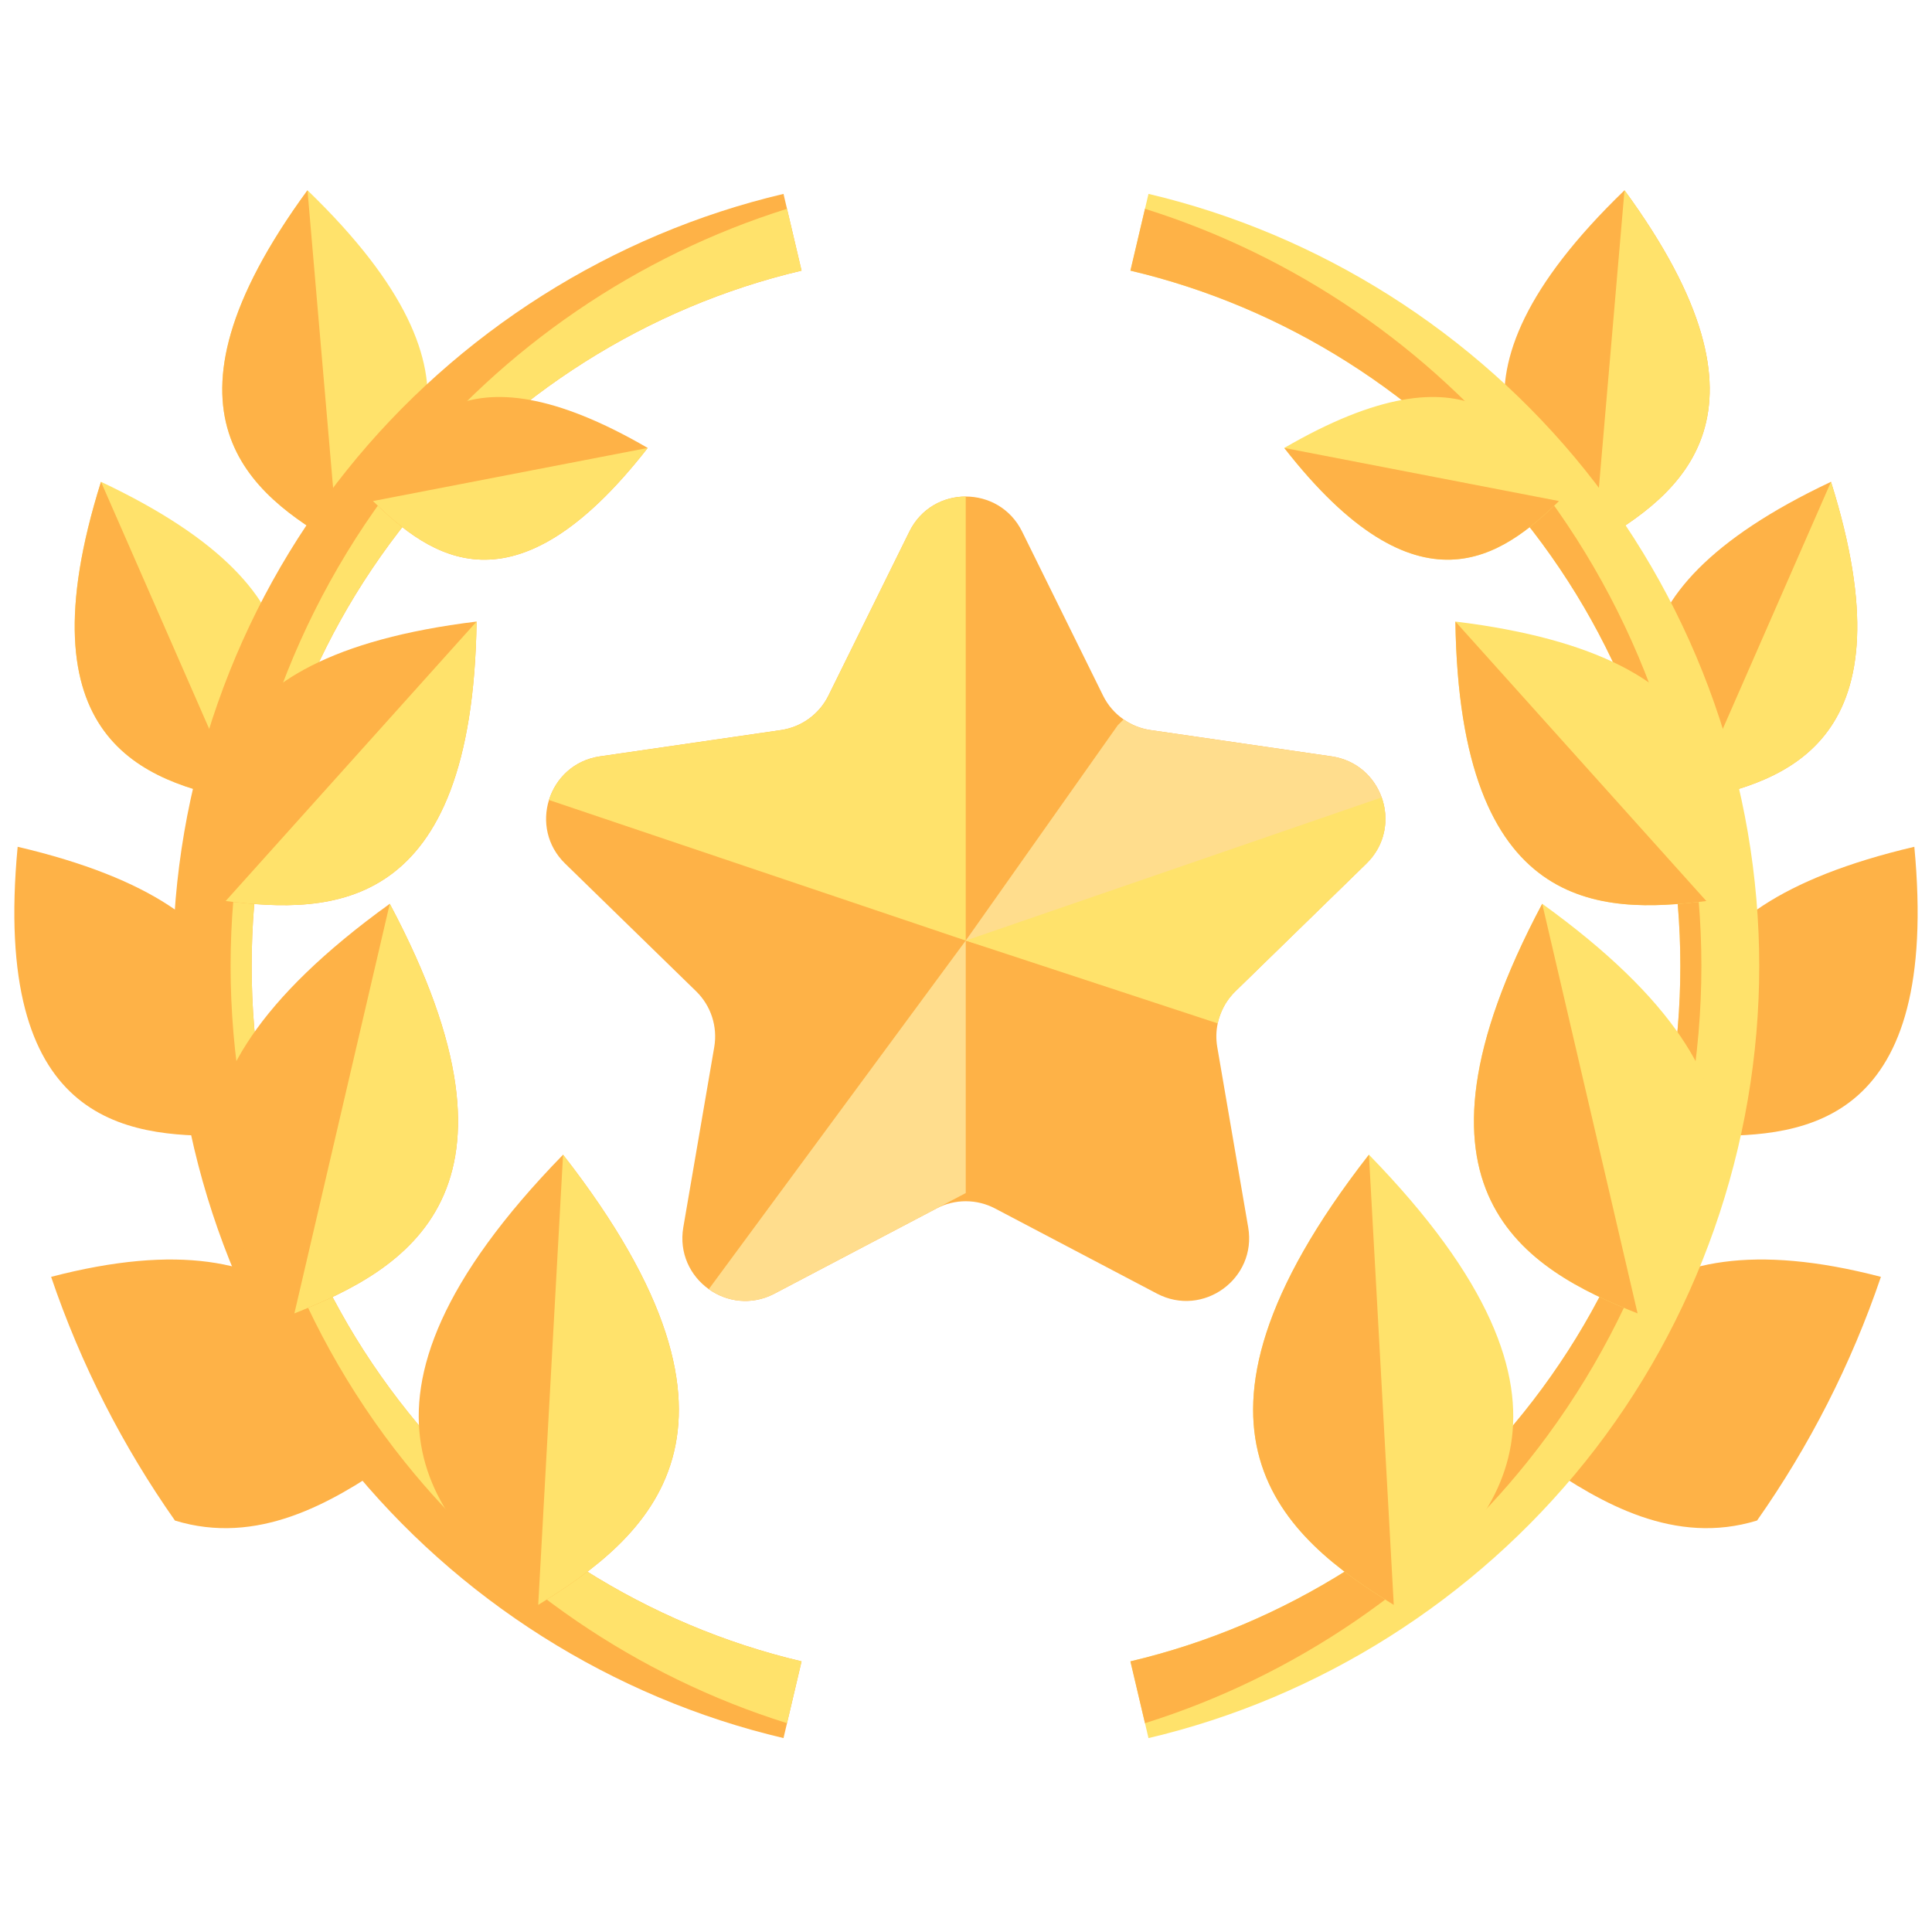 <?xml version="1.0" encoding="iso-8859-1"?>
<!-- Generator: Adobe Illustrator 19.0.0, SVG Export Plug-In . SVG Version: 6.00 Build 0)  -->
<svg xmlns="http://www.w3.org/2000/svg" xmlns:xlink="http://www.w3.org/1999/xlink" version="1.1" id="Layer_1" x="0px" y="0px" viewBox="0 0 490.001 490.001" style="enable-background:new 0 0 490.001 490.001;" xml:space="preserve" width="512" height="512">
<g>
	<g>
		<path style="fill:#FFE26B;" d="M85.724,138.15c-22.12-12.69-49.22-33.18-7.74-89.89C128.544,97.04,105.344,121.87,85.724,138.15z"/>
		<path style="fill:#FEB247;" d="M98.734,371.09c-14.92,10.26-33.51,20.95-54.36,14.56c-13.23-18.83-23.87-39.6-31.41-61.81    C78.054,306.85,91.614,342.6,98.734,371.09z"/>
		<path style="fill:#FEB247;" d="M4.478,214.764c68.401,16.045,61.173,49.243,52.647,73.273    C31.631,288.451-2.139,284.71,4.478,214.764z"/>
		<path style="fill:#FFE26B;" d="M61.014,203.03c-24.47-4.81-56.01-15.28-35.4-80.83C87.764,151.5,74.074,181.78,61.014,203.03z"/>
		<path style="fill:#FEB247;" d="M477.044,323.84c-7.54,22.2-18.18,42.97-31.41,61.8c-20.85,6.41-39.44-4.29-54.37-14.55    C398.384,342.59,411.944,306.85,477.044,323.84z"/>
		<path style="fill:#FEB247;" d="M485.518,214.764c-68.401,16.045-61.173,49.243-52.647,73.273    C458.365,288.451,492.134,284.71,485.518,214.764z"/>
		<path style="fill:#FEB247;" d="M85.724,138.15c-22.12-12.69-49.22-33.18-7.74-89.89L85.724,138.15z"/>
		<path style="fill:#FEB247;" d="M412.014,48.257c-50.559,48.785-27.361,73.609-7.741,89.893    C426.389,125.46,453.489,104.967,412.014,48.257z"/>
		<path style="fill:#FEB247;" d="M464.382,122.196c-62.153,29.308-48.463,59.588-35.404,80.834    C453.449,198.222,484.987,187.751,464.382,122.196z"/>
		<path style="fill:#FEB247;" d="M203.294,421.36l-3.69,15.68l-0.89,3.78c-43.38-10.21-82.71-35.09-110.74-70.05    c-28.47-35.5-44.15-80.17-44.15-125.77s15.68-90.26,44.15-125.76c28.03-34.97,67.36-59.85,110.74-70.06l0.89,3.78l3.69,15.68    c-39.05,9.2-74.47,31.61-99.72,63.11c-26.01,32.43-39.75,71.59-39.75,113.25c0,41.66,13.74,80.83,39.75,113.26    C128.824,389.75,164.244,412.16,203.294,421.36z"/>
		<path style="fill:#FFE26B;" d="M203.294,421.36l-3.69,15.68c-37.89-11.87-71.94-35.05-96.97-66.27    c-28.47-35.5-44.15-80.17-44.15-125.77s15.68-90.26,44.15-125.76c25.03-31.23,59.08-54.41,96.97-66.28l3.69,15.68    c-39.05,9.2-74.47,31.61-99.72,63.11c-26.01,32.43-39.75,71.59-39.75,113.25c0,41.66,13.74,80.83,39.75,113.26    C128.824,389.75,164.244,412.16,203.294,421.36z"/>
		<path style="fill:#FFE26B;" d="M291.286,440.824l-4.584-19.468c39.054-9.197,74.471-31.606,99.728-63.1    c26.007-32.429,39.754-71.593,39.754-113.256c0-41.659-13.747-80.822-39.754-113.253c-25.258-31.497-60.675-53.907-99.728-63.104    l4.584-19.468c43.378,10.215,82.709,35.096,110.747,70.059c28.472,35.504,44.151,80.168,44.151,125.765    c0,45.601-15.68,90.266-44.151,125.769C373.996,405.729,334.665,430.609,291.286,440.824z"/>
		<path style="fill:#FEB247;" d="M136.504,407.04c-25.49-19.86-55.85-50.41,6.3-114.18C197.554,363.09,164.024,390.1,136.504,407.04    z"/>
		<path style="fill:#FEB247;" d="M74.664,333.11c-20.22-22.36-43.18-55.31,24.19-103.89    C137.844,302.57,102.684,321.99,74.664,333.11z"/>
		<path style="fill:#FEB247;" d="M120.874,157.64c-1.06,74.17-36.93,74.23-63.64,70.88C51.034,202.32,47.244,166.65,120.874,157.64z    "/>
		<path style="fill:#FEB247;" d="M164.274,113.61c-33.99,43.58-55.32,27.48-69.68,13.47    C102.694,108.74,116.494,85.85,164.274,113.61z"/>
		<path style="fill:#FFE26B;" d="M136.504,407.04l6.3-114.18C197.554,363.09,164.024,390.1,136.504,407.04z"/>
		<path style="fill:#FFE26B;" d="M74.664,333.11l24.19-103.89C137.844,302.57,102.684,321.99,74.664,333.11z"/>
		<path style="fill:#FFE26B;" d="M120.874,157.64c-1.06,74.17-36.93,74.23-63.64,70.88L120.874,157.64z"/>
		<path style="fill:#FFE26B;" d="M164.274,113.61c-33.99,43.58-55.32,27.48-69.68,13.47L164.274,113.61z"/>
		<path style="fill:#FEB247;" d="M286.702,421.36l3.69,15.68c37.89-11.87,71.94-35.05,96.97-66.27    c28.47-35.5,44.15-80.17,44.15-125.77s-15.68-90.26-44.15-125.76c-25.03-31.23-59.08-54.41-96.97-66.28l-3.69,15.68    c39.05,9.2,74.47,31.61,99.72,63.11c26.01,32.43,39.75,71.59,39.75,113.25c0,41.66-13.74,80.83-39.75,113.26    C361.172,389.75,325.752,412.16,286.702,421.36z"/>
		<path style="fill:#FFE26B;" d="M353.492,407.04c25.49-19.86,55.85-50.41-6.3-114.18C292.442,363.09,325.972,390.1,353.492,407.04z    "/>
		<path style="fill:#FFE26B;" d="M415.332,333.11c20.22-22.36,43.18-55.31-24.19-103.89    C352.152,302.57,387.312,321.99,415.332,333.11z"/>
		<path style="fill:#FFE26B;" d="M369.122,157.64c1.06,74.17,36.93,74.23,63.64,70.88C438.962,202.32,442.752,166.65,369.122,157.64    z"/>
		<path style="fill:#FFE26B;" d="M325.722,113.61c33.99,43.58,55.32,27.48,69.68,13.47C387.302,108.74,373.502,85.85,325.722,113.61    z"/>
		<path style="fill:#FEB247;" d="M353.492,407.04l-6.3-114.18C292.442,363.09,325.972,390.1,353.492,407.04z"/>
		<path style="fill:#FEB247;" d="M415.332,333.11l-24.19-103.89C352.152,302.57,387.312,321.99,415.332,333.11z"/>
		<path style="fill:#FEB247;" d="M369.122,157.64c1.06,74.17,36.93,74.23,63.64,70.88L369.122,157.64z"/>
		<path style="fill:#FEB247;" d="M325.722,113.61c33.99,43.58,55.32,27.48,69.68,13.47L325.722,113.61z"/>
		<path style="fill:#FEB247;" d="M61.014,203.03c-24.47-4.81-56.01-15.28-35.4-80.83L61.014,203.03z"/>
		<path style="fill:#FFE26B;" d="M404.274,138.15c22.12-12.69,49.22-33.18,7.74-89.89L404.274,138.15z"/>
		<path style="fill:#FFE26B;" d="M428.984,203.03c24.47-4.81,56.01-15.28,35.4-80.83L428.984,203.03z"/>
	</g>
	<path style="fill:#FEB247;" d="M308.844,259.56c-0.42,1.94-0.46,3.97-0.12,5.98l7.85,45.74c2.23,13.02-11.44,22.96-23.14,16.81   l-41.08-21.6c-4.63-2.43-10.17-2.44-14.81-0.01l-41.28,21.7c-5.75,2.94-11.95,2.02-16.5-1.22c-4.67-3.33-7.58-9.12-6.46-15.68   l7.85-45.74c0.88-5.17-0.83-10.45-4.59-14.12l-33.23-32.39c-4.67-4.55-5.77-10.77-4.1-16.13c1.71-5.51,6.32-10.11,12.94-11.07   l45.92-6.67c5.19-0.76,9.68-4.02,12.01-8.72l20.54-41.62c2.92-5.93,8.6-8.89,14.29-8.89s11.37,2.96,14.3,8.89l20.54,41.62   c1.21,2.45,3.01,4.51,5.2,6.02c2,1.4,4.32,2.34,6.81,2.7l45.92,6.67c6.36,0.92,10.86,5.2,12.72,10.41   c1.97,5.51,0.98,12.05-3.88,16.79l-33.23,32.39c-1.64,1.6-2.89,3.5-3.7,5.57C309.284,257.82,309.024,258.68,308.844,259.56z"/>
	<path style="fill:#FFE26B;" d="M244.934,125.93v112.62l-105.7-35.65c1.71-5.51,6.32-10.11,12.94-11.07l45.92-6.67   c5.19-0.76,9.68-4.02,12.01-8.72l20.54-41.62C233.564,128.89,239.244,125.93,244.934,125.93z"/>
	<path style="fill:#FFDD8D;" d="M244.934,238.55v64.04l-7.39,3.89l-41.28,21.7c-5.75,2.94-11.95,2.02-16.5-1.22L244.934,238.55z"/>
	<path style="fill:#FFDD8D;" d="M346.544,219.03l-33.23,32.39c-1.64,1.6-2.89,3.5-3.7,5.57l-2.3,0.29l-62.38-18.73l38.55-54.6   l1.49-1.49c2,1.4,4.32,2.34,6.81,2.7l45.92,6.67C350.784,193.73,356.014,209.81,346.544,219.03z"/>
	<path style="fill:#FFE26B;" d="M346.544,219.03l-33.23,32.39c-1.64,1.6-2.89,3.5-3.7,5.57c-0.33,0.83-0.59,1.69-0.77,2.57   l-63.91-21.01l105.49-36.31C352.394,207.75,351.404,214.29,346.544,219.03z"/>
</g>















</svg>
